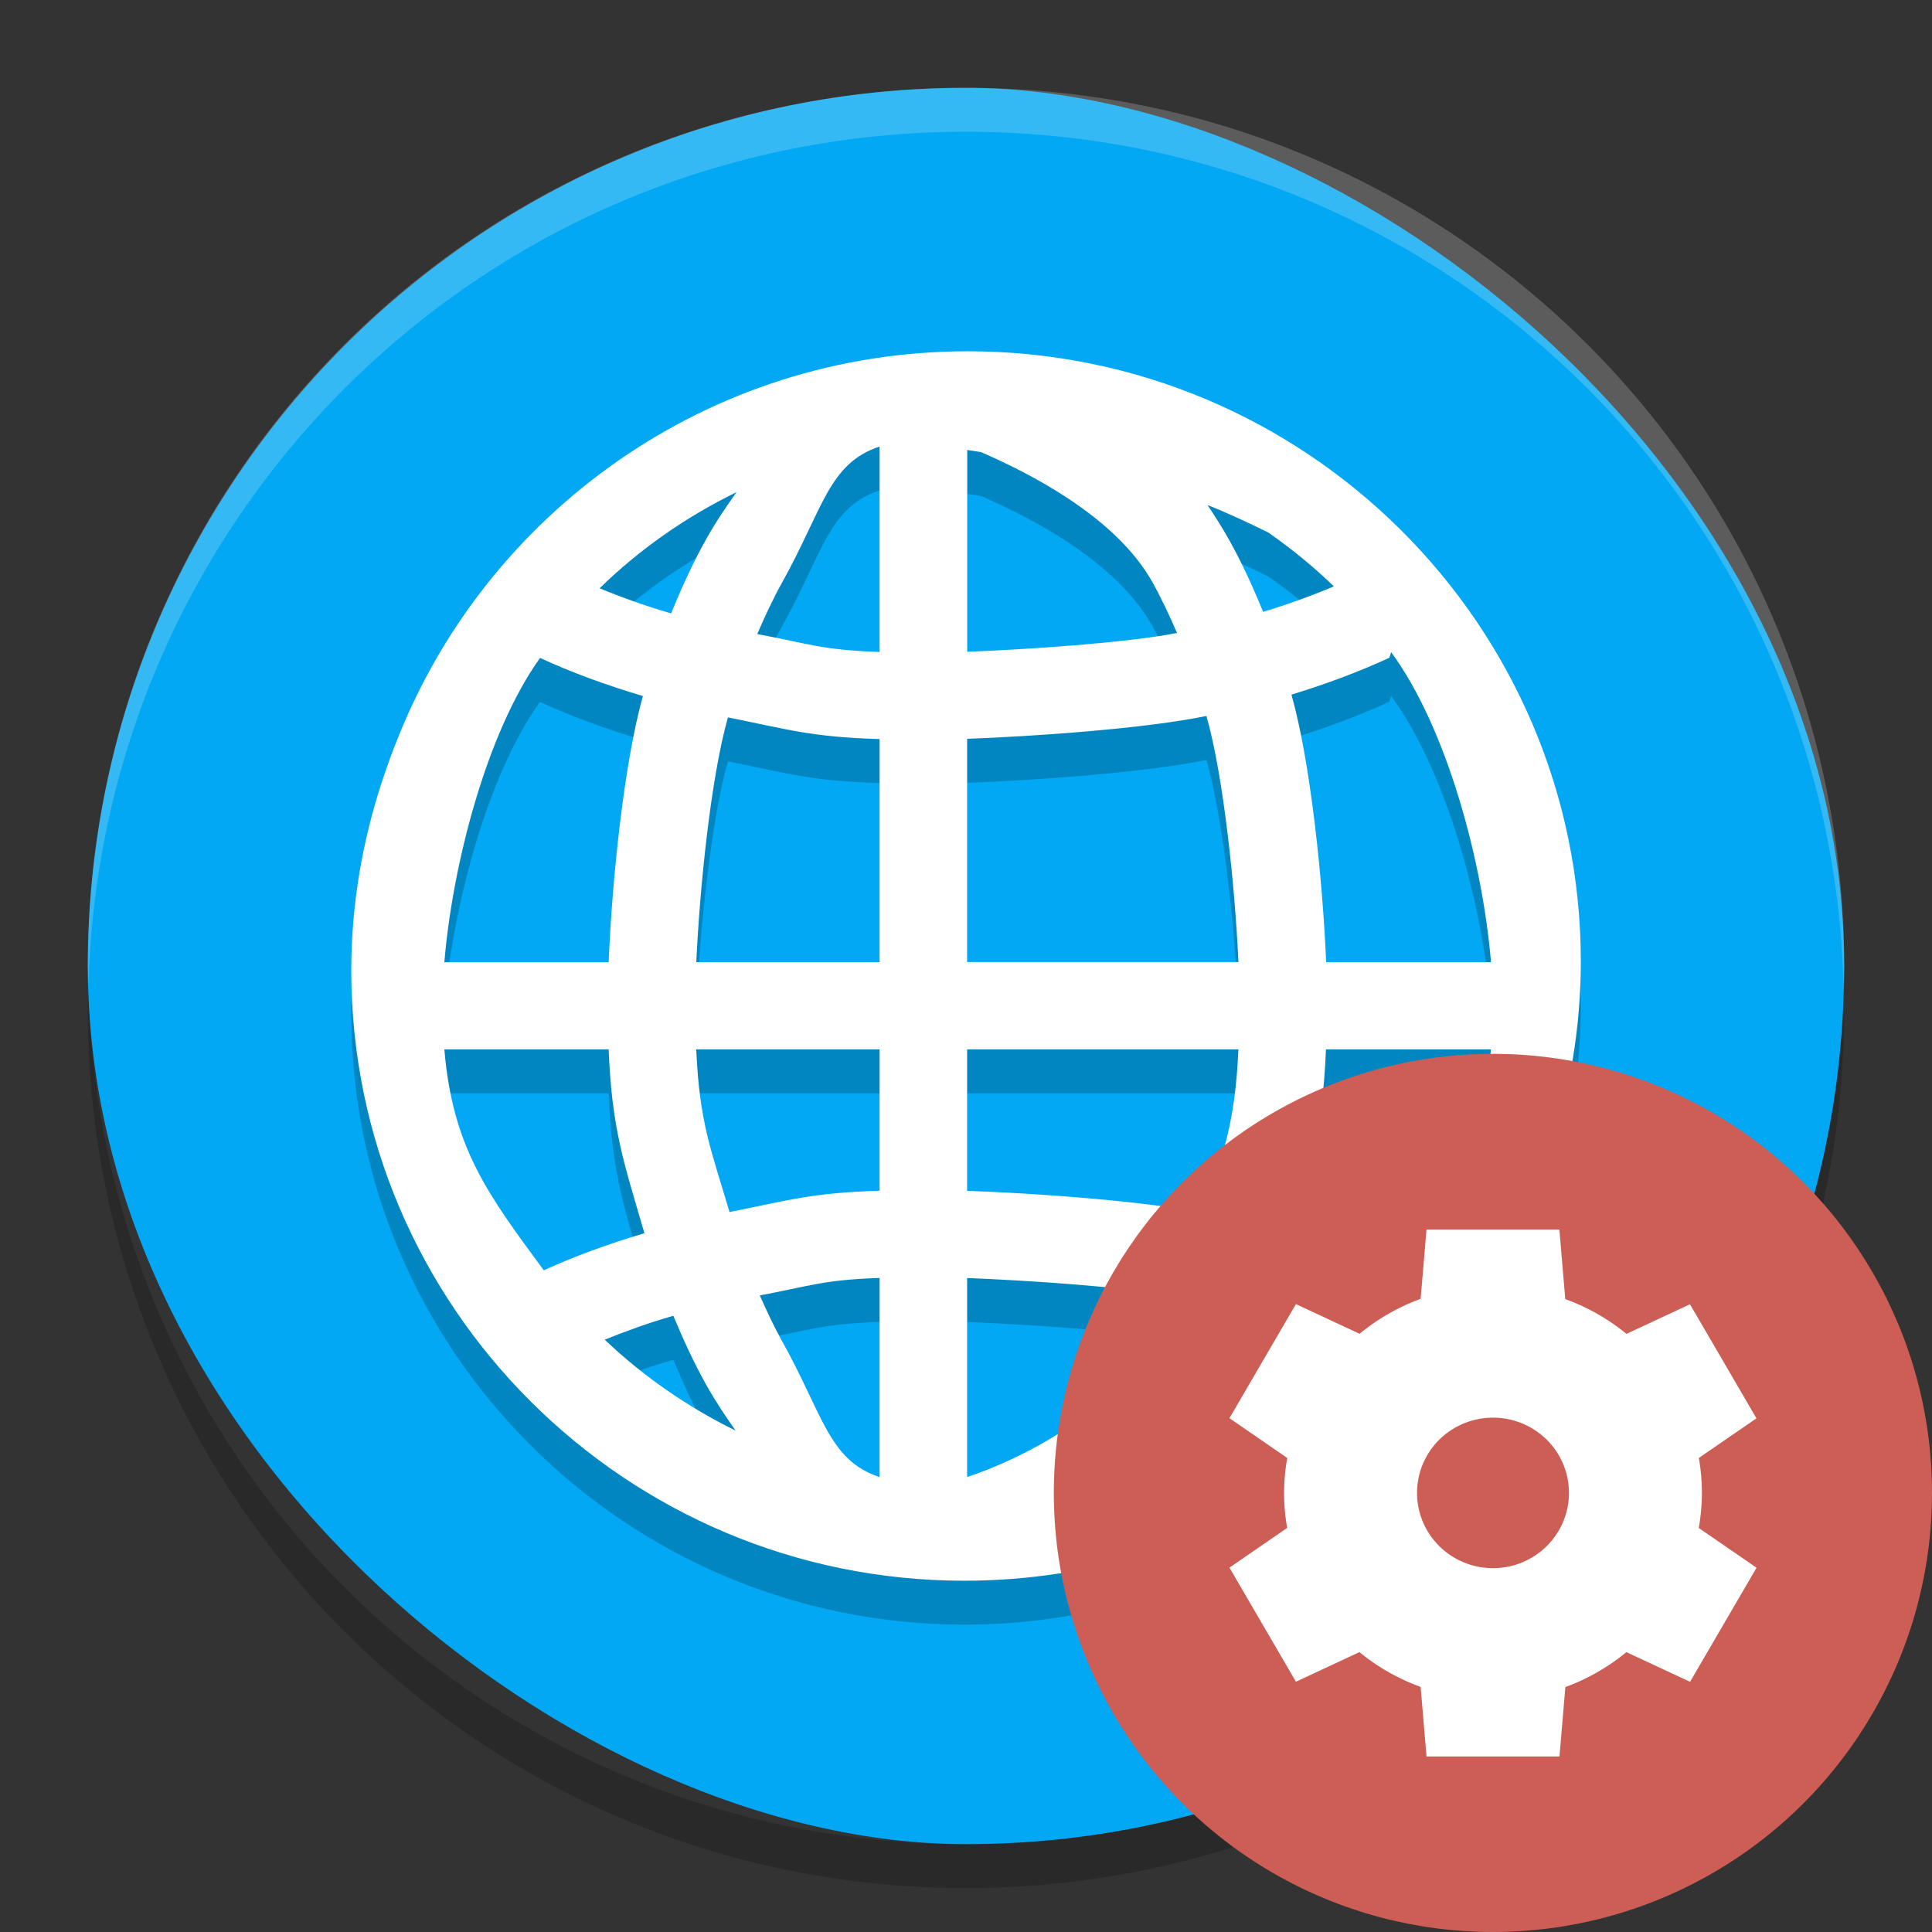 <svg xmlns="http://www.w3.org/2000/svg" width="22" height="22" version="1">
 <rect width="100%" height="100%" fill="#333333" stroke="none"/>
 <rect style="fill:#02a8f3" width="20" height="20" x="-21" y="-21" rx="10" ry="10" transform="matrix(0,-1,-1,0,0,0)"/>
 <path style="opacity:0.2;fill-rule:evenodd" d="m 11.019,4.5 c -2.953,0 -5.476,1.837 -6.495,4.421 -0.054,0.131 -0.102,0.266 -0.148,0.401 C 4.367,9.35 4.357,9.377 4.348,9.405 4.127,10.082 4,10.8 4,11.55 c 0,3.833 3.131,6.95 6.981,6.95 2.925,0 5.431,-1.8 6.469,-4.345 2.7e-4,-6.5e-4 7e-4,-0.001 0.001,-0.002 0.075,-0.175 0.138,-0.356 0.198,-0.538 0.225,-0.682 0.352,-1.409 0.352,-2.165 0,-3.833 -3.131,-6.95 -6.981,-6.95 z m -1.003,1.085 0,2.339 c -0.667,-0.023 -0.804,-0.094 -1.393,-0.204 0.088,-0.206 0.181,-0.405 0.282,-0.587 0.466,-0.836 0.529,-1.357 1.11,-1.548 z m 0.997,0.039 c 0.052,0.009 0.106,0.015 0.158,0.024 0.525,0.229 1.53,0.725 1.954,1.485 0.099,0.178 0.19,0.373 0.278,0.575 -0.586,0.114 -1.724,0.188 -2.389,0.214 l 0,-2.299 z M 8.389,6.103 c -0.125,0.174 -0.246,0.354 -0.354,0.549 -0.145,0.26 -0.274,0.541 -0.393,0.834 -0.292,-0.085 -0.562,-0.182 -0.814,-0.286 0.455,-0.445 0.983,-0.814 1.562,-1.096 z m 5.362,0.149 c 0.272,0.109 0.481,0.21 0.69,0.312 0.266,0.185 0.516,0.39 0.748,0.614 -0.249,0.105 -0.516,0.203 -0.806,0.29 -0.117,-0.287 -0.243,-0.562 -0.385,-0.816 -0.078,-0.139 -0.161,-0.27 -0.247,-0.399 z m 2.09,1.675 c 0.636,0.862 1.044,2.399 1.137,3.53 l -1.877,0 C 15.063,10.549 14.927,9.19 14.706,8.41 c 0.398,-0.122 0.772,-0.261 1.114,-0.42 0.009,-0.022 0.015,-0.042 0.02,-0.063 z m -9.691,0.066 c 0.358,0.166 0.752,0.309 1.171,0.434 -0.218,0.776 -0.353,2.128 -0.39,3.029 l -1.871,0 c 0.091,-1.101 0.48,-2.615 1.089,-3.464 z m 7.588,0.662 c 0.198,0.695 0.327,1.973 0.364,2.801 l -3.089,0 0,-2.542 c 0.783,-0.029 2.032,-0.117 2.724,-0.26 z m -5.449,0.015 c 0.694,0.139 0.943,0.223 1.727,0.247 l 0,2.54 -2.087,0 c 0.037,-0.823 0.164,-2.096 0.36,-2.787 z m -3.229,3.78 1.871,0 c 0.037,0.926 0.178,1.301 0.407,2.094 -0.41,0.121 -0.794,0.262 -1.146,0.422 -0.632,-0.859 -1.038,-1.391 -1.132,-2.516 z m 2.869,0 2.087,0 0,1.61 c -0.777,0.024 -1.02,0.106 -1.709,0.243 C 8.099,13.594 7.966,13.298 7.928,12.45 Z m 3.084,0 3.089,0 c -0.038,0.854 -0.173,1.156 -0.382,1.867 -0.687,-0.141 -1.93,-0.228 -2.707,-0.256 l 0,-1.612 z m 4.087,0 1.877,0 c -0.095,1.138 -0.509,1.681 -1.154,2.546 -0.002,-0.003 -0.002,-0.007 -0.004,-0.01 -0.347,-0.161 -0.727,-0.302 -1.132,-0.425 0.232,-0.797 0.374,-1.179 0.412,-2.112 z m -5.084,2.602 0,2.269 c -0.58,-0.191 -0.643,-0.711 -1.109,-1.546 -0.091,-0.163 -0.174,-0.339 -0.255,-0.523 0.582,-0.108 0.709,-0.176 1.365,-0.199 z m 0.997,0.002 c 0.656,0.026 1.784,0.097 2.363,0.208 -0.079,0.179 -0.162,0.352 -0.251,0.512 -0.466,0.836 -1.531,1.355 -2.112,1.546 l 0,-2.267 z m -3.346,0.429 c 0.112,0.27 0.233,0.532 0.367,0.773 0.106,0.19 0.222,0.366 0.343,0.536 -0.55,-0.27 -1.052,-0.619 -1.491,-1.036 0.244,-0.098 0.501,-0.192 0.781,-0.272 z m 6.69,0.017 c 0.277,0.082 0.531,0.176 0.772,0.275 -0.436,0.41 -0.933,0.754 -1.477,1.02 0.122,-0.171 0.238,-0.349 0.345,-0.54 0.132,-0.236 0.25,-0.491 0.36,-0.755 z"/>
 <path style="opacity:0.2;fill:#ffffff" d="M 11,1 C 5.46,1 1,5.46 1,11 1,11.084 1.004,11.166 1.006,11.25 1.138,5.827 5.544,1.5 11,1.5 c 5.456,0 9.862,4.327 9.994,9.75 C 20.996,11.166 21,11.084 21,11 21,5.46 16.54,1 11,1 Z"/>
 <path style="fill:#ffffff;fill-rule:evenodd" d="m 11.019,4 c -2.953,0 -5.476,1.837 -6.495,4.421 -0.054,0.131 -0.102,0.266 -0.148,0.401 C 4.367,8.85 4.357,8.877 4.348,8.905 4.127,9.582 4,10.3 4,11.05 c 0,3.833 3.131,6.95 6.981,6.95 2.925,0 5.431,-1.8 6.469,-4.345 2.7e-4,-6.5e-4 7e-4,-0.001 0.001,-0.002 0.075,-0.175 0.138,-0.356 0.198,-0.538 0.225,-0.682 0.352,-1.409 0.352,-2.165 0,-3.833 -3.131,-6.95 -6.981,-6.95 z M 10.016,5.085 l 0,2.339 C 9.349,7.401 9.212,7.33 8.623,7.22 8.712,7.013 8.805,6.814 8.906,6.633 9.372,5.797 9.435,5.276 10.016,5.085 Z m 0.997,0.039 c 0.052,0.009 0.106,0.015 0.158,0.024 0.525,0.229 1.53,0.725 1.954,1.485 0.099,0.178 0.19,0.373 0.278,0.575 -0.586,0.114 -1.724,0.188 -2.389,0.214 l 0,-2.299 z M 8.389,5.602 c -0.125,0.174 -0.246,0.354 -0.354,0.549 -0.145,0.26 -0.274,0.541 -0.393,0.834 -0.292,-0.085 -0.562,-0.182 -0.814,-0.286 0.455,-0.445 0.983,-0.814 1.562,-1.096 z m 5.362,0.149 c 0.272,0.109 0.481,0.21 0.69,0.312 0.266,0.185 0.516,0.39 0.748,0.614 -0.249,0.105 -0.516,0.203 -0.806,0.29 -0.117,-0.287 -0.243,-0.562 -0.385,-0.816 -0.078,-0.139 -0.161,-0.27 -0.247,-0.399 z m 2.09,1.675 c 0.636,0.862 1.044,2.399 1.137,3.53 l -1.877,0 C 15.063,10.049 14.927,8.69 14.706,7.91 15.104,7.788 15.478,7.649 15.82,7.49 c 0.009,-0.022 0.015,-0.042 0.02,-0.063 z m -9.691,0.066 c 0.358,0.166 0.752,0.309 1.171,0.434 C 7.102,8.703 6.967,10.056 6.931,10.957 l -1.871,0 C 5.151,9.855 5.54,8.342 6.149,7.493 Z m 7.588,0.662 c 0.198,0.695 0.327,1.973 0.364,2.801 l -3.089,0 0,-2.542 c 0.783,-0.029 2.032,-0.117 2.724,-0.26 z m -5.449,0.015 c 0.694,0.139 0.943,0.223 1.727,0.247 l 0,2.54 -2.087,0 c 0.037,-0.823 0.164,-2.096 0.36,-2.787 z m -3.229,3.78 1.871,0 c 0.037,0.926 0.178,1.301 0.407,2.094 -0.41,0.121 -0.794,0.262 -1.146,0.422 -0.632,-0.859 -1.038,-1.391 -1.132,-2.516 z m 2.869,0 2.087,0 0,1.61 c -0.777,0.024 -1.02,0.106 -1.709,0.243 C 8.099,13.094 7.966,12.798 7.928,11.949 Z m 3.084,0 3.089,0 c -0.038,0.854 -0.173,1.156 -0.382,1.867 -0.687,-0.141 -1.93,-0.228 -2.707,-0.256 l 0,-1.612 z m 4.087,0 1.877,0 c -0.095,1.138 -0.509,1.681 -1.154,2.546 -0.002,-0.003 -0.002,-0.007 -0.004,-0.01 -0.347,-0.161 -0.727,-0.302 -1.132,-0.425 0.232,-0.797 0.374,-1.179 0.412,-2.112 z m -5.084,2.602 0,2.269 c -0.58,-0.191 -0.643,-0.711 -1.109,-1.546 -0.091,-0.163 -0.174,-0.339 -0.255,-0.523 0.582,-0.108 0.709,-0.176 1.365,-0.199 z m 0.997,0.002 c 0.656,0.026 1.784,0.097 2.363,0.208 -0.079,0.179 -0.162,0.352 -0.251,0.512 -0.466,0.836 -1.531,1.355 -2.112,1.546 l 0,-2.267 z m -3.346,0.429 c 0.112,0.27 0.233,0.532 0.367,0.773 0.106,0.19 0.222,0.366 0.343,0.536 -0.55,-0.27 -1.052,-0.619 -1.491,-1.036 0.244,-0.098 0.501,-0.192 0.781,-0.272 z m 6.69,0.017 c 0.277,0.082 0.531,0.176 0.772,0.275 -0.436,0.41 -0.933,0.754 -1.477,1.02 0.122,-0.171 0.238,-0.349 0.345,-0.54 0.132,-0.236 0.25,-0.491 0.36,-0.755 z"/>
 <path style="opacity:0.2" d="M 1.006,11.25 C 1.004,11.334 1,11.416 1,11.5 c 0,5.54 4.46,10 10,10 5.54,0 10,-4.46 10,-10 0,-0.084 -0.004,-0.167 -0.006,-0.25 -0.132,5.423 -4.538,9.75 -9.994,9.75 -5.456,0 -9.862,-4.327 -9.994,-9.75 z"/>
 <circle style="fill:#cc5e55" cx="17" cy="17" r="5"/>
 <path style="fill:#ffffff" d="m 16.244,14 -0.067,0.79 a 2.378,2.357 0 0 0 -0.695,0.398 l -0.725,-0.338 -0.757,1.299 0.658,0.453 a 2.378,2.357 0 0 0 -0.036,0.398 2.378,2.357 0 0 0 0.035,0.399 l -0.657,0.452 0.757,1.299 0.723,-0.337 a 2.378,2.357 0 0 0 0.697,0.396 l 0.067,0.792 1.514,0 0.067,-0.79 a 2.378,2.357 0 0 0 0.695,-0.398 l 0.725,0.338 0.757,-1.299 -0.658,-0.453 a 2.378,2.357 0 0 0 0.036,-0.398 2.378,2.357 0 0 0 -0.035,-0.399 l 0.656,-0.451 -0.757,-1.299 -0.723,0.337 a 2.378,2.357 0 0 0 -0.697,-0.396 l -0.067,-0.792 -1.514,0 z m 0.757,2.143 a 0.865,0.857 0 0 1 0.865,0.857 0.865,0.857 0 0 1 -0.865,0.857 0.865,0.857 0 0 1 -0.865,-0.857 0.865,0.857 0 0 1 0.865,-0.857 z"/>
</svg>
